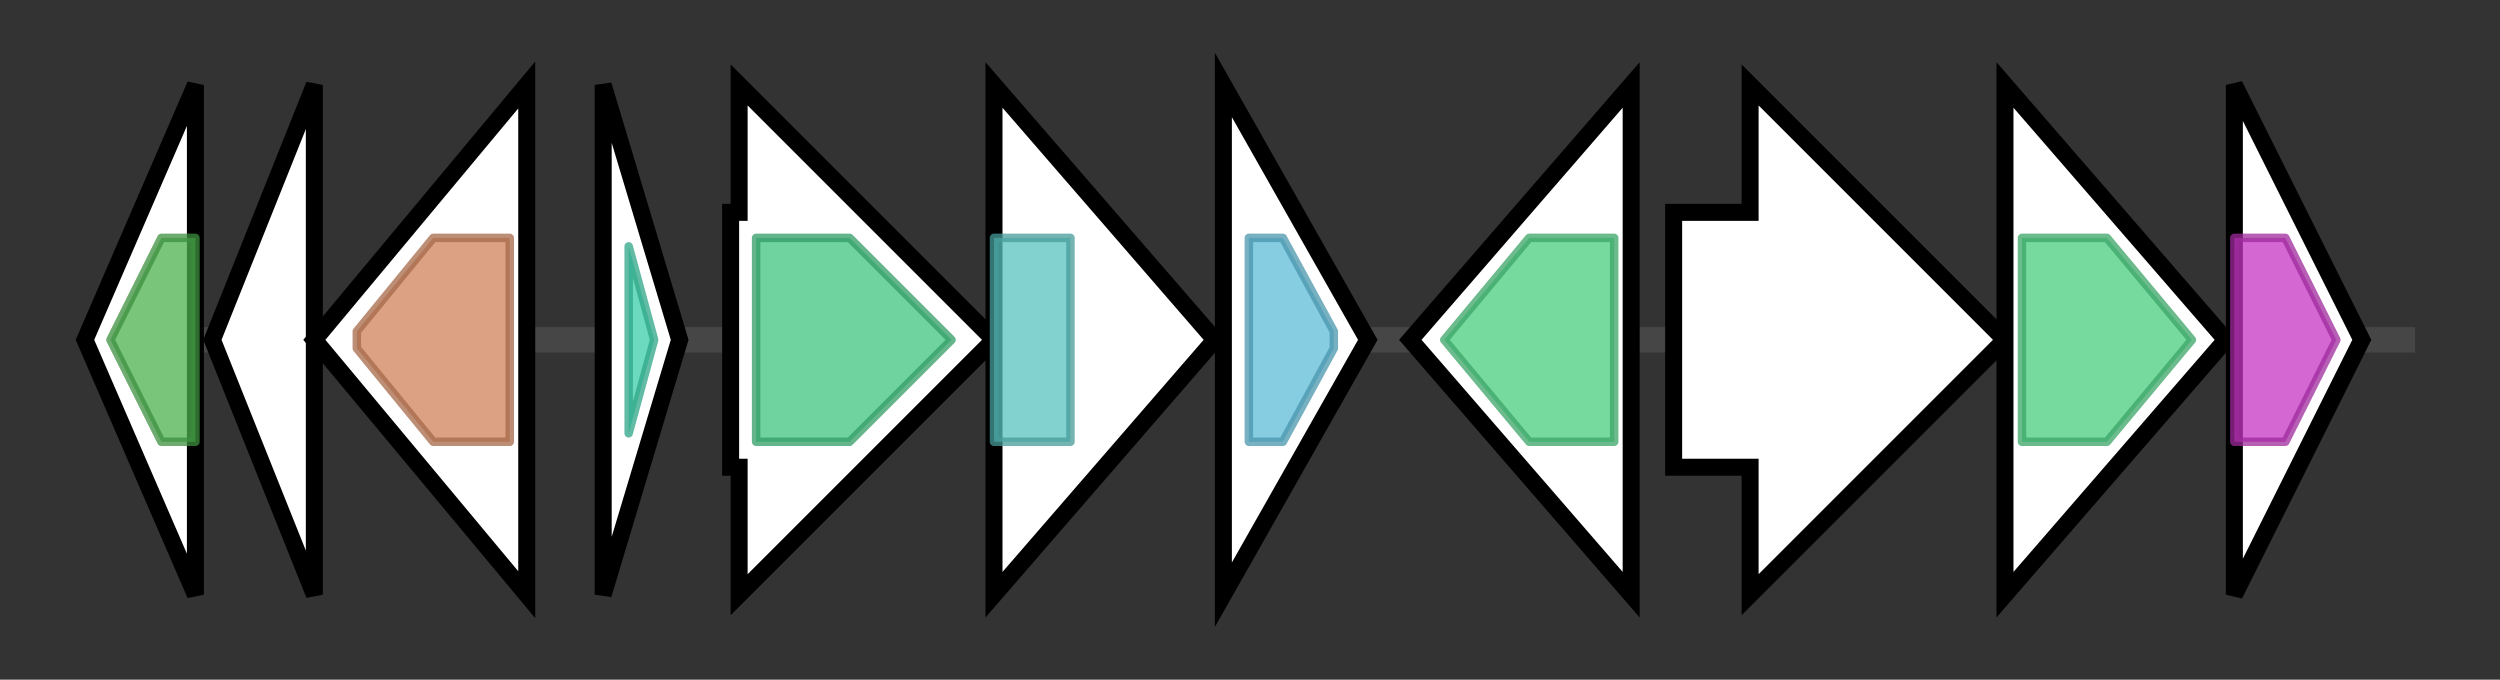 <svg version="1.1" baseProfile="full" xmlns="http://www.w3.org/2000/svg" width="294.267" height="80">
	<rect width="100%" height="100%" fill="#333333" stroke="none"/>
	<g>
		<line x1="10" y1="40.0" x2="284.267" y2="40.0" style="stroke:rgb(70,70,70); stroke-width:3 "/>
		<g>
			<title> (ctg6253_1)</title>
			<polygon class=" (ctg6253_1)" points="10,40 23,10 23,70" fill="rgb(255,255,255)" fill-opacity="1.0" stroke="rgb(0,0,0)" stroke-width="2"  />
			<g>
				<title>DUF4743 (PF15916)
"Domain of unknown function (DUF4743)"</title>
				<polygon class="PF15916" points="13,40 19,28 23,28 23,52 19,52" stroke-linejoin="round" width="12" height="24" fill="rgb(76,179,78)" stroke="rgb(60,143,62)" stroke-width="1" opacity="0.75" />
			</g>
		</g>
		<g>
			<title> (ctg6253_2)</title>
			<polygon class=" (ctg6253_2)" points="25,40 37,10 37,70" fill="rgb(255,255,255)" fill-opacity="1.0" stroke="rgb(0,0,0)" stroke-width="2"  />
		</g>
		<g>
			<title> (ctg6253_3)</title>
			<polygon class=" (ctg6253_3)" points="37,40 62,10 62,70" fill="rgb(255,255,255)" fill-opacity="1.0" stroke="rgb(0,0,0)" stroke-width="2"  />
			<g>
				<title>Aldolase_II (PF00596)
"Class II Aldolase and Adducin N-terminal domain"</title>
				<polygon class="PF00596" points="42,39 51,28 60,28 60,52 51,52 42,41" stroke-linejoin="round" width="18" height="24" fill="rgb(208,130,90)" stroke="rgb(166,104,72)" stroke-width="1" opacity="0.75" />
			</g>
		</g>
		<g>
			<title> (ctg6253_4)</title>
			<polygon class=" (ctg6253_4)" points="71,10 80,40 71,70" fill="rgb(255,255,255)" fill-opacity="1.0" stroke="rgb(0,0,0)" stroke-width="2"  />
			<g>
				<title>DUF2282 (PF10048)
"Predicted integral membrane protein (DUF2282)"</title>
				<polygon class="PF10048" points="74,29 77,40 74,51" stroke-linejoin="round" width="5" height="24" fill="rgb(58,205,168)" stroke="rgb(46,164,134)" stroke-width="1" opacity="0.75" />
			</g>
		</g>
		<g>
			<title> (ctg6253_5)</title>
			<polygon class=" (ctg6253_5)" points="86,25 87,25 87,10 117,40 87,70 87,55 86,55" fill="rgb(255,255,255)" fill-opacity="1.0" stroke="rgb(0,0,0)" stroke-width="2"  />
			<g>
				<title>DUF692 (PF05114)
"Protein of unknown function (DUF692)"</title>
				<polygon class="PF05114" points="89,28 100,28 112,40 100,52 89,52" stroke-linejoin="round" width="26" height="24" fill="rgb(63,196,127)" stroke="rgb(50,156,101)" stroke-width="1" opacity="0.75" />
			</g>
		</g>
		<g>
			<title> (ctg6253_6)</title>
			<polygon class=" (ctg6253_6)" points="117,10 143,40 117,70" fill="rgb(255,255,255)" fill-opacity="1.0" stroke="rgb(0,0,0)" stroke-width="2"  />
			<g>
				<title>DUF2063 (PF09836)
"Putative DNA-binding domain"</title>
				<rect class="PF09836" x="117" y="28" stroke-linejoin="round" width="9" height="24" fill="rgb(88,194,190)" stroke="rgb(70,155,152)" stroke-width="1" opacity="0.75" />
			</g>
		</g>
		<g>
			<title> (ctg6253_7)</title>
			<polygon class=" (ctg6253_7)" points="144,10 161,40 144,70" fill="rgb(255,255,255)" fill-opacity="1.0" stroke="rgb(0,0,0)" stroke-width="2"  />
			<g>
				<title>DoxX (PF07681)
"DoxX"</title>
				<polygon class="PF07681" points="147,28 151,28 157,39 157,41 151,52 147,52" stroke-linejoin="round" width="10" height="24" fill="rgb(93,188,216)" stroke="rgb(74,150,172)" stroke-width="1" opacity="0.75" />
			</g>
		</g>
		<g>
			<title> (ctg6253_8)</title>
			<polygon class=" (ctg6253_8)" points="166,40 192,10 192,70" fill="rgb(255,255,255)" fill-opacity="1.0" stroke="rgb(0,0,0)" stroke-width="2"  />
			<g>
				<title>adh_short_C2 (PF13561)
"Enoyl-(Acyl carrier protein) reductase"</title>
				<polygon class="PF13561" points="170,40 180,28 190,28 190,52 180,52" stroke-linejoin="round" width="24" height="24" fill="rgb(73,205,127)" stroke="rgb(58,164,101)" stroke-width="1" opacity="0.75" />
			</g>
		</g>
		<g>
			<title> (ctg6253_9)</title>
			<polygon class=" (ctg6253_9)" points="197,25 206,25 206,10 236,40 206,70 206,55 197,55" fill="rgb(255,255,255)" fill-opacity="1.0" stroke="rgb(0,0,0)" stroke-width="2"  />
		</g>
		<g>
			<title> (ctg6253_10)</title>
			<polygon class=" (ctg6253_10)" points="236,10 262,40 236,70" fill="rgb(255,255,255)" fill-opacity="1.0" stroke="rgb(0,0,0)" stroke-width="2"  />
			<g>
				<title>adh_short_C2 (PF13561)
"Enoyl-(Acyl carrier protein) reductase"</title>
				<polygon class="PF13561" points="238,28 248,28 258,40 248,52 238,52" stroke-linejoin="round" width="23" height="24" fill="rgb(73,205,127)" stroke="rgb(58,164,101)" stroke-width="1" opacity="0.75" />
			</g>
		</g>
		<g>
			<title> (ctg6253_11)</title>
			<polygon class=" (ctg6253_11)" points="263,10 278,40 263,70" fill="rgb(255,255,255)" fill-opacity="1.0" stroke="rgb(0,0,0)" stroke-width="2"  />
			<g>
				<title>LMWPc (PF01451)
"Low molecular weight phosphotyrosine protein phosphatase"</title>
				<polygon class="PF01451" points="263,28 269,28 275,40 269,52 263,52" stroke-linejoin="round" width="14" height="24" fill="rgb(199,53,196)" stroke="rgb(159,42,156)" stroke-width="1" opacity="0.75" />
			</g>
		</g>
	</g>
</svg>
